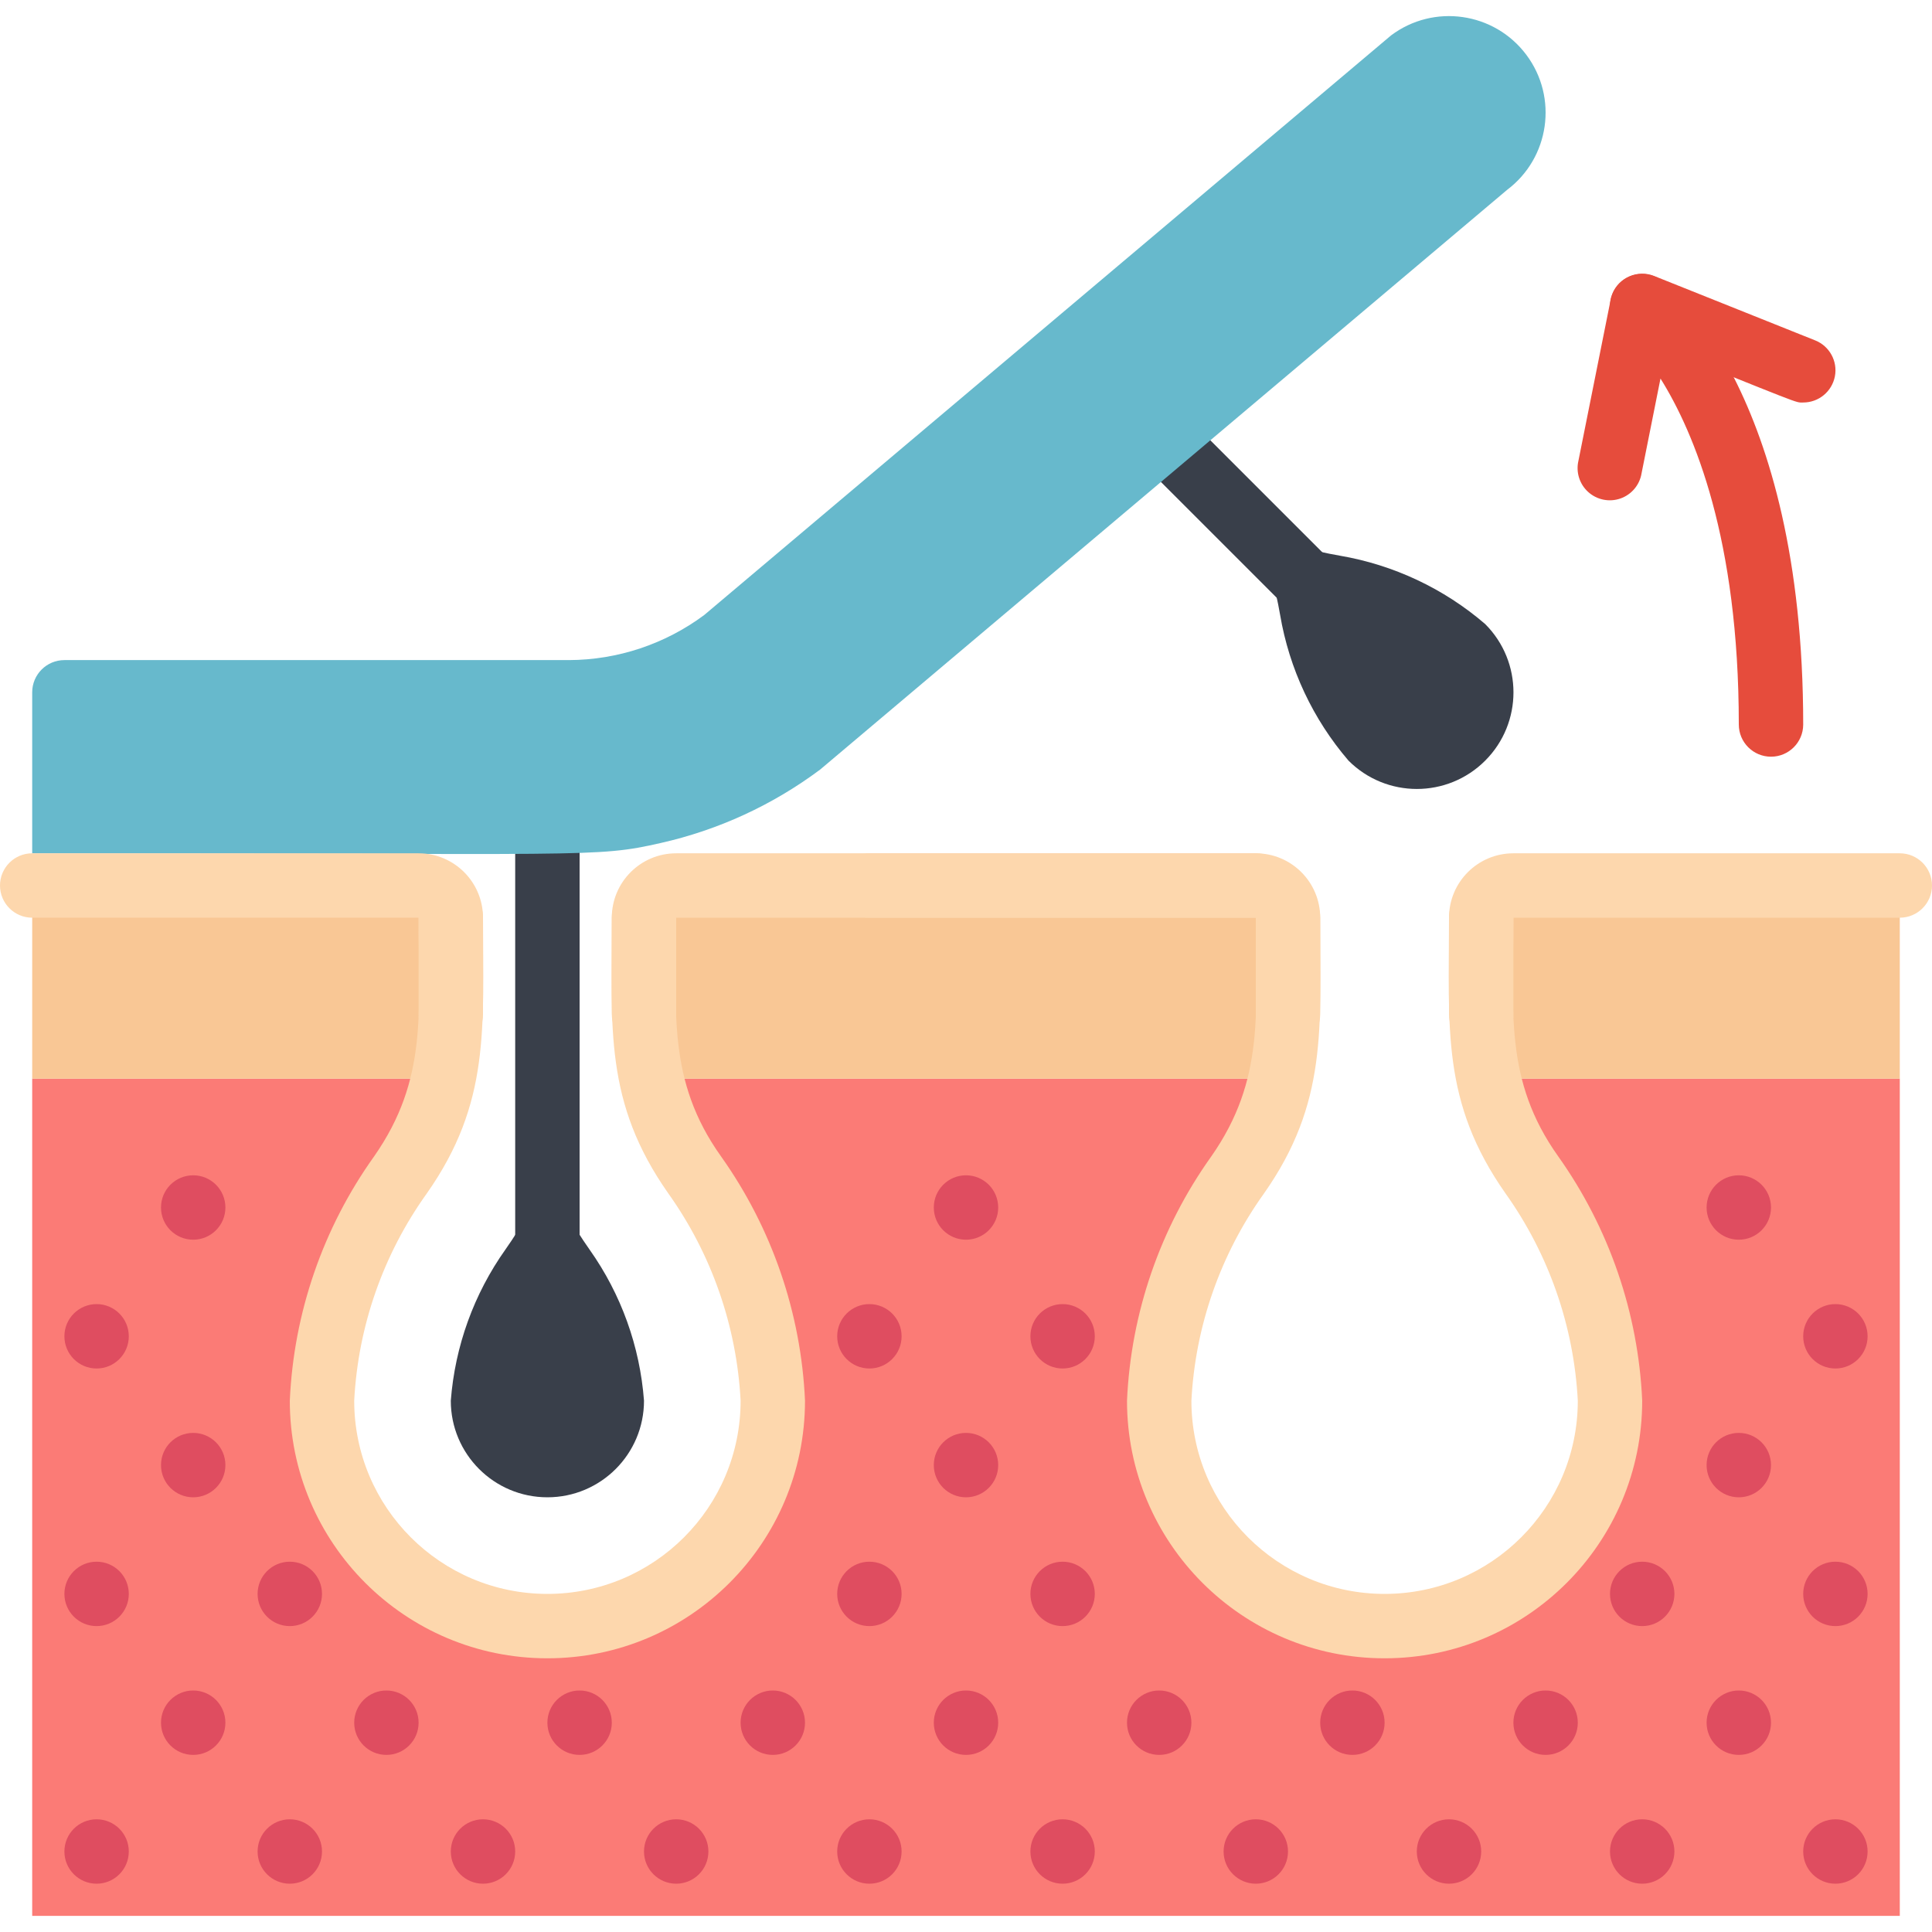 <svg height="512" viewBox="0 0 60 59" width="512" xmlns="http://www.w3.org/2000/svg"><g id="034---Blackhead-Removal" fill="none"><path id="Shape" d="m59 33v26h-58v-26h13c-.261 1.284-.785 2.499-1.54 3.57-1.407 1.87-2.26 4.098-2.46 6.43 0 3.31 3.69 7 7 7s7-3.69 7-7c-.201-2.33-1.05-4.557-2.45-6.43-.758-1.07-1.286-2.286-1.55-3.57h20c-.261 1.284-.785 2.499-1.54 3.57-1.349 1.884-2.13 4.116-2.25 6.43 0 3.31 3.48 7 6.79 7s6.79-3.69 6.79-7c-.121-2.313-.898-4.543-2.24-6.43-.758-1.07-1.286-2.286-1.55-3.57z" fill="#fb7b76"/><path id="Shape" d="m17 35.958c-.348.825-.784 1.61-1.3 2.342-.983 1.383-1.57 3.008-1.7 4.7 0 1.657 1.343 3 3 3s3-1.343 3-3c-.127-1.687-.71-3.307-1.687-4.688-.52-.736-.96-1.525-1.313-2.354z" fill="#393f4a"/><path id="Shape" d="m17 40c-.552 0-1-.448-1-1v-15.042c0-.552.448-1 1-1s1 .448 1 1v15.042c0 .552-.448 1-1 1z" fill="#393f4a"/><path id="Shape" d="m39.022 16.021c.335.83.581 1.692.733 2.574.284 1.674 1.018 3.24 2.125 4.528 1.172 1.172 3.071 1.172 4.243-0 1.172-1.172 1.172-3.071 0-4.243-1.282-1.103-2.841-1.836-4.508-2.122-.888-.153-1.757-.4-2.593-.737z" fill="#393f4a"/><path id="Shape" d="m41 19c-.265-0-.52-.105-.707-.293l-5.66-5.66c-.379-.392-.374-1.016.012-1.402s1.009-.391 1.402-.012l5.66 5.66c.286.286.371.716.217 1.09-.155.374-.519.617-.924.617z" fill="#393f4a"/><path id="Shape" d="m40 28c.119 1.67.039 3.349-.24 5h-19.52c-.313-1.271-.24-1.983-.24-5-0-.475.334-.885.8-.98.185-.031-1.126-.02 18.2-.02.552 0 1 .448 1 1z" fill="#f9c795"/><path id="Shape" d="m46.8 5.4-21.33 18c-1.472 1.099-3.158 1.876-4.95 2.28-2.057.468-2.095.32-19.52.32v-5c0-.552.448-1 1-1h15.67c1.514-.006 2.985-.497 4.2-1.4l21.33-18c1.325-.994 3.206-.725 4.2.6s.725 3.206-.6 4.2z" fill="#67b9cc"/><path id="Shape" d="m59 28v5h-12.76c-.16-.655-.241-1.326-.24-2v-3c0-.552.448-1 1-1h11c.552 0 1 .448 1 1z" fill="#f9c795"/><path id="Shape" d="m14 28c.119 1.67.039 3.349-.24 5h-12.76v-5c0-.552.448-1 1-1h11c.552 0 1 .448 1 1z" fill="#f9c795"/><path id="Shape" d="m55 23c-.552 0-1-.448-1-1 0-5.755-1.378-9.059-2.432-10.744l-.588 2.944c-.059.361-.311.66-.655.781s-.728.044-1-.2-.389-.618-.305-.973l1-5c.069-.336.304-.613.625-.735.32-.122.681-.071.955.135.18.135 4.4 3.419 4.4 13.8-.004.549-.451.992-1 .992z" fill="#e64c3c"/><path id="Shape" d="m56 12c-.266 0 .091.114-5.372-2.071-.513-.205-.762-.788-.557-1.301s.788-.762 1.301-.557l5 2c.446.178.703.647.612 1.118-.091.471-.504.812-.984.811z" fill="#e64c3c"/><g fill="#df4d60"><circle id="Oval" cx="6" cy="37" r="1"/><circle id="Oval" cx="3" cy="41" r="1"/><circle id="Oval" cx="6" cy="45" r="1"/><circle id="Oval" cx="3" cy="49" r="1"/><circle id="Oval" cx="9" cy="49" r="1"/><circle id="Oval" cx="6" cy="53" r="1"/><circle id="Oval" cx="12" cy="53" r="1"/><circle id="Oval" cx="18" cy="53" r="1"/><circle id="Oval" cx="24" cy="53" r="1"/><circle id="Oval" cx="30" cy="53" r="1"/><circle id="Oval" cx="30" cy="45" r="1"/><circle id="Oval" cx="30" cy="37" r="1"/><circle id="Oval" cx="54" cy="37" r="1"/><circle id="Oval" cx="57" cy="41" r="1"/><circle id="Oval" cx="54" cy="45" r="1"/><circle id="Oval" cx="57" cy="49" r="1"/><circle id="Oval" cx="51" cy="49" r="1"/><circle id="Oval" cx="54" cy="53" r="1"/><circle id="Oval" cx="48" cy="53" r="1"/><circle id="Oval" cx="42" cy="53" r="1"/><circle id="Oval" cx="36" cy="53" r="1"/><circle id="Oval" cx="3" cy="57" r="1"/><circle id="Oval" cx="9" cy="57" r="1"/><circle id="Oval" cx="15" cy="57" r="1"/><circle id="Oval" cx="21" cy="57" r="1"/><circle id="Oval" cx="27" cy="57" r="1"/><circle id="Oval" cx="51" cy="57" r="1"/><circle id="Oval" cx="57" cy="57" r="1"/><circle id="Oval" cx="45" cy="57" r="1"/><circle id="Oval" cx="39" cy="57" r="1"/><circle id="Oval" cx="33" cy="57" r="1"/><circle id="Oval" cx="27" cy="49" r="1"/><circle id="Oval" cx="33" cy="49" r="1"/><circle id="Oval" cx="27" cy="41" r="1"/><circle id="Oval" cx="33" cy="41" r="1"/></g><path id="Shape" d="m14 32c-.552 0-1-.448-1-1v-3h-12c-.552 0-1-.448-1-1s.448-1 1-1h12c1.105 0 2 .895 2 2v3c0 .552-.448 1-1 1z" fill="#fdd7ad"/><path id="Shape" d="m20 32c-.552 0-1-.448-1-1v-3c0-1.105.895-2 2-2h18c.552 0 1 .448 1 1s-.448 1-1 1h-18v3c0 .552-.448 1-1 1z" fill="#fdd7ad"/><path id="Shape" d="m25 43c0 4.418-3.582 8-8 8s-8-3.582-8-8c.121-2.73 1.031-5.367 2.62-7.59 1.672-2.393 1.38-4.491 1.38-7.41 0-.552.448-1 1-1s1 .448 1 1c0 3.432.235 5.749-1.75 8.57-1.349 1.884-2.13 4.116-2.25 6.43 0 3.314 2.686 6 6 6s6-2.686 6-6c-.121-2.313-.898-4.543-2.24-6.43-2.001-2.844-1.76-5.129-1.76-8.57 0-.552.448-1 1-1s1 .448 1 1c0 2.9-.293 5.048 1.39 7.41 1.582 2.226 2.488 4.862 2.61 7.59z" fill="#fdd7ad"/><path id="Shape" d="m51 43c0 4.418-3.582 8-8 8s-8-3.582-8-8c.121-2.73 1.031-5.367 2.62-7.59 1.672-2.393 1.38-4.491 1.38-7.41 0-.552.448-1 1-1s1 .448 1 1c0 3.432.235 5.749-1.75 8.57-1.349 1.884-2.13 4.116-2.25 6.43 0 3.314 2.686 6 6 6s6-2.686 6-6c-.121-2.313-.898-4.543-2.24-6.43-2.001-2.844-1.76-5.129-1.76-8.57 0-.552.448-1 1-1s1 .448 1 1c0 2.9-.293 5.048 1.39 7.41 1.582 2.226 2.488 4.862 2.61 7.59z" fill="#fdd7ad"/><path id="Shape" d="m40 32c-.552 0-1-.448-1-1v-3h-12c-.552 0-1-.448-1-1s.448-1 1-1h12c1.105 0 2 .895 2 2v3c0 .552-.448 1-1 1z" fill="#fdd7ad"/><path id="Shape" d="m46 32c-.552 0-1-.448-1-1v-3c0-1.105.895-2 2-2h12c.552 0 1 .448 1 1s-.448 1-1 1h-12v3c0 .552-.448 1-1 1z" fill="#fdd7ad"/></g></svg>